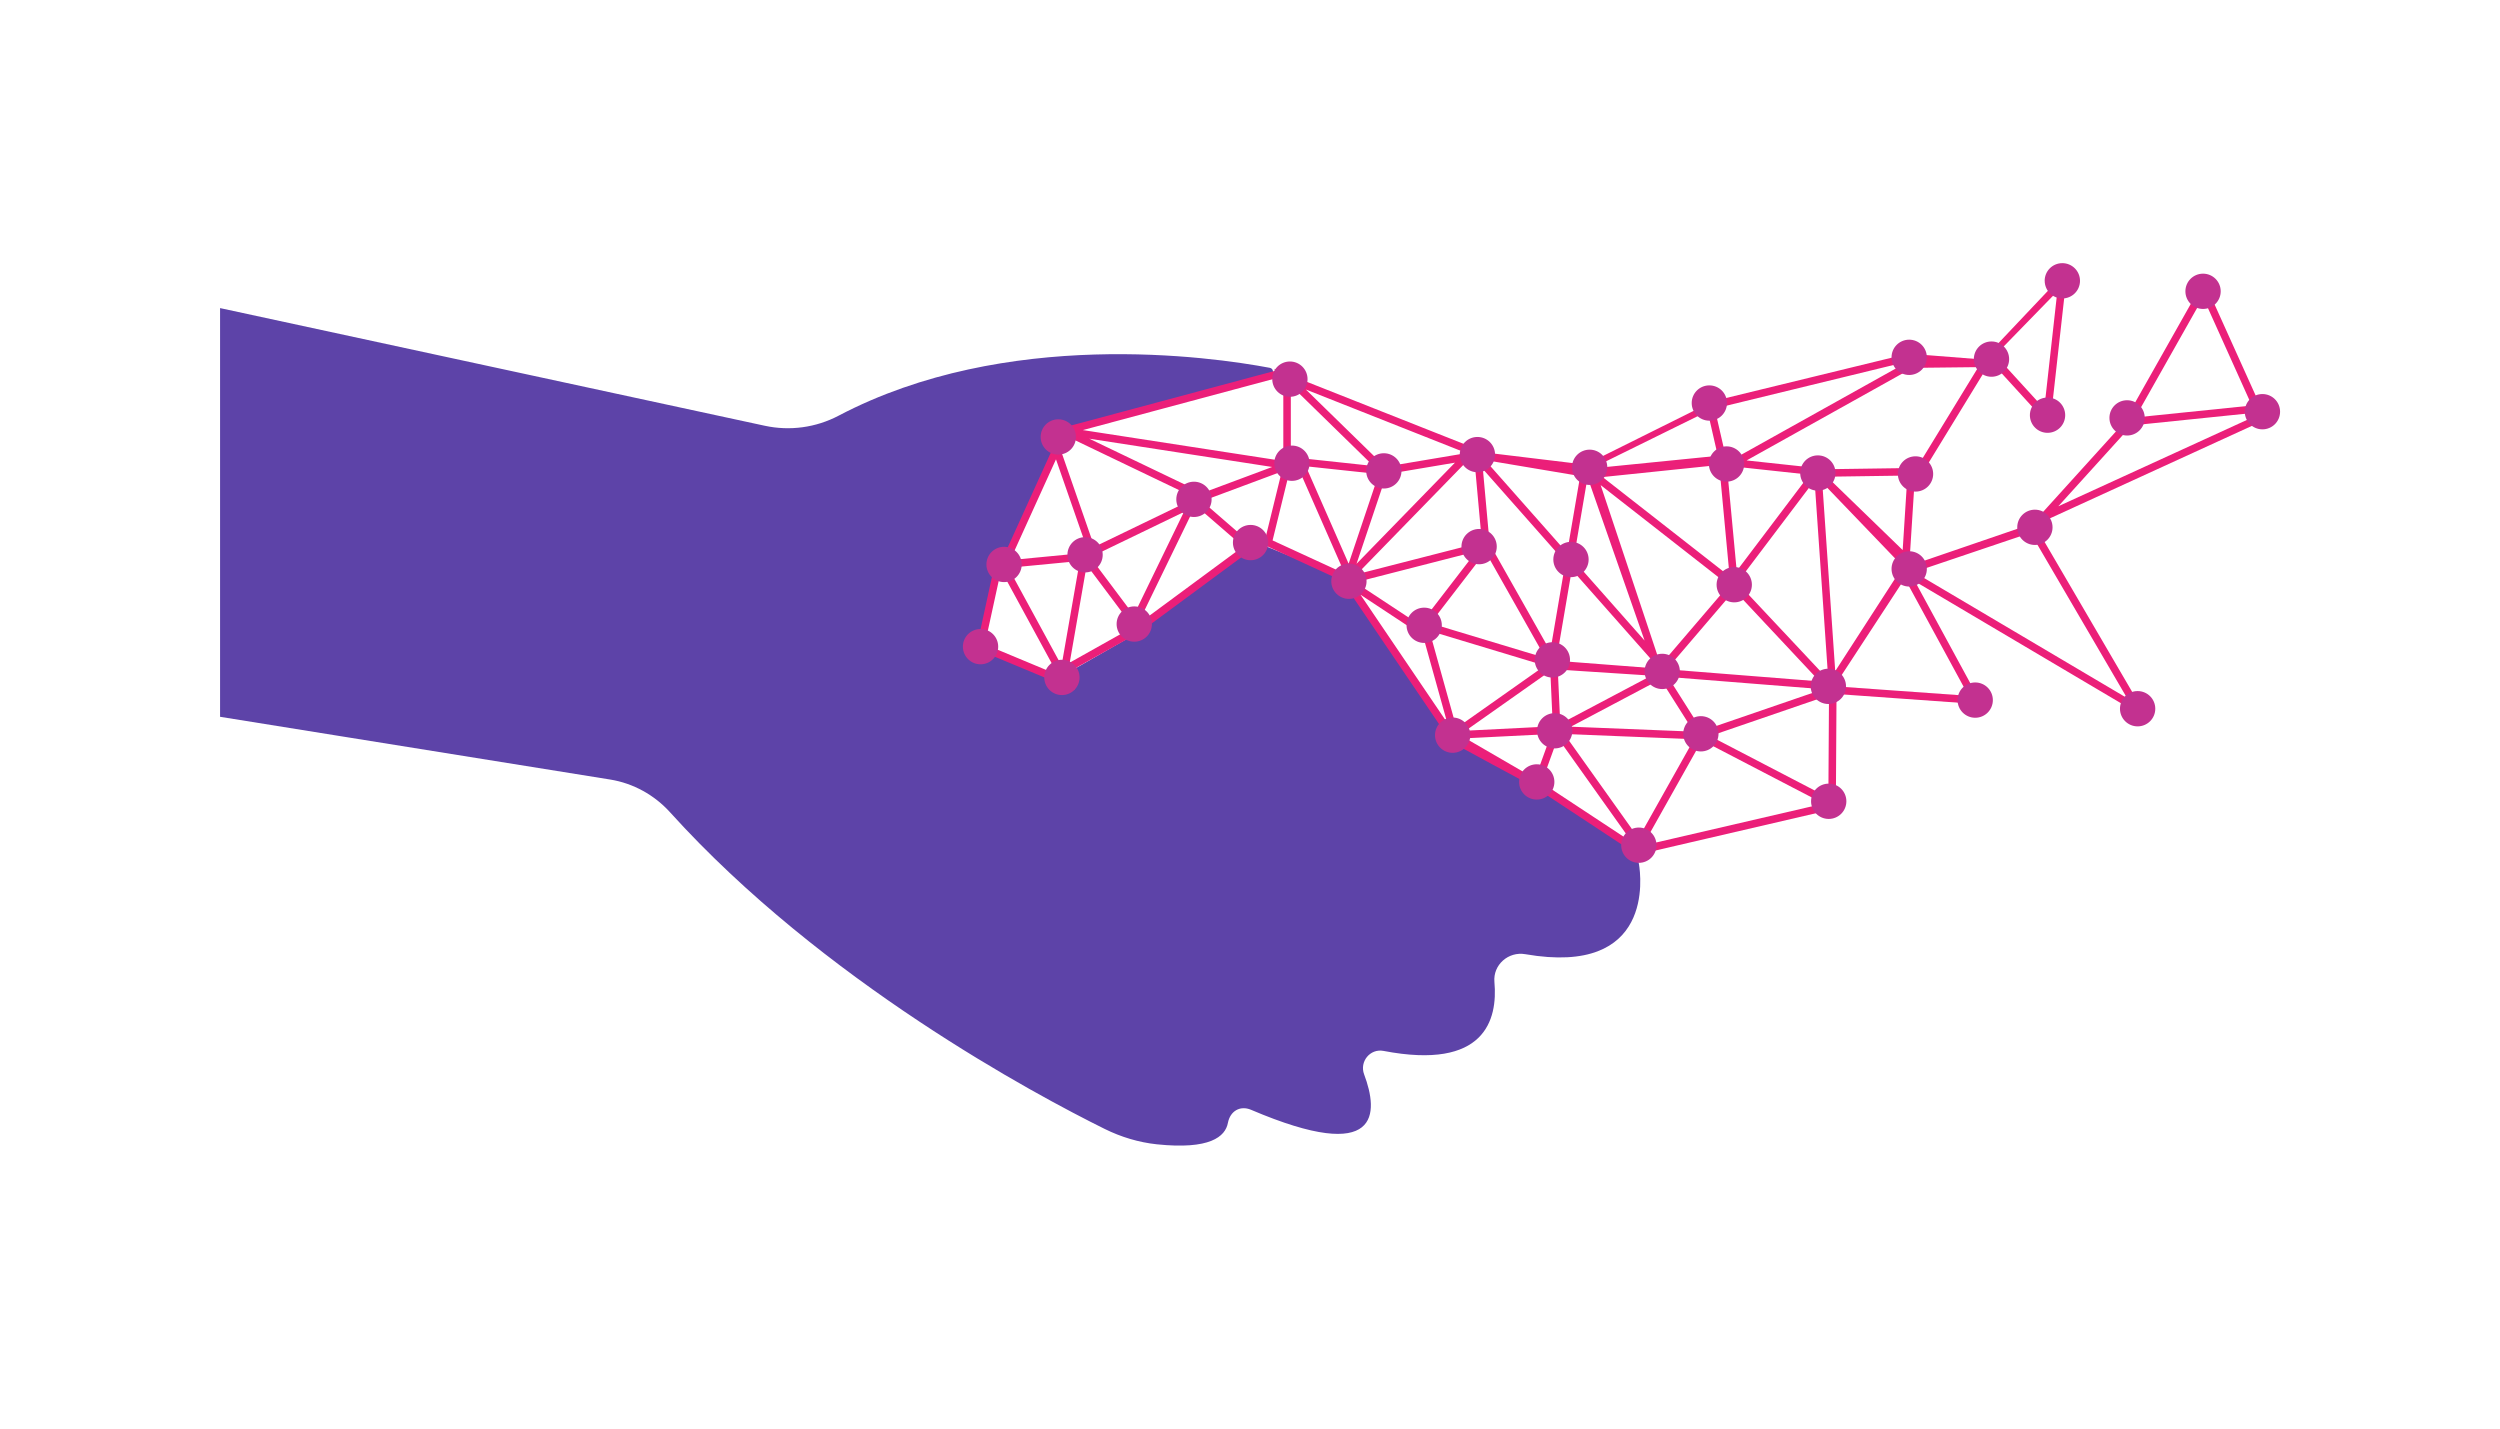 <svg xmlns="http://www.w3.org/2000/svg" xmlns:xlink="http://www.w3.org/1999/xlink" width="700" zoomAndPan="magnify" viewBox="0 0 525 300" height="400" preserveAspectRatio="xMidYMid meet" version="1.0"><defs><clipPath id="289223c0af"><path d="M 46.215 64 L 345 64 L 345 241 L 46.215 241 Z M 46.215 64 " clip-rule="nonzero"/></clipPath><clipPath id="bb8e1c5273"><path d="M 202 55.105 L 478.965 55.105 L 478.965 182 L 202 182 Z M 202 55.105 " clip-rule="nonzero"/></clipPath></defs><g clip-path="url(#289223c0af)"><path fill="#5d43a8" d="M 46.215 64.699 L 160.609 89.41 C 165.863 90.547 171.352 89.797 176.109 87.293 C 211.27 68.809 254.109 74.883 266.664 77.242 C 267.531 77.406 267.559 78.637 266.691 78.852 L 223.793 90.664 C 223.543 90.723 223.34 90.895 223.234 91.125 L 210.758 117.984 C 210.758 117.984 204.922 135.836 204.922 135.836 L 221.734 142.711 L 239.062 132.773 L 263.094 114.059 C 263.332 113.867 263.652 113.828 263.93 113.941 L 282.578 121.559 C 282.723 121.625 282.848 121.73 282.934 121.867 L 304.336 154.531 C 304.414 154.648 304.508 154.734 304.637 154.801 L 321.887 164.18 C 321.887 164.18 321.934 164.207 321.953 164.227 L 341.875 177.859 C 342.961 178.602 343.75 179.719 344.078 180.996 C 344.117 181.152 344.156 181.297 344.176 181.449 C 344.609 184.02 347.371 205.094 320.309 200.379 C 316.746 199.762 313.5 202.629 313.828 206.223 C 314.543 214.176 311.828 224.785 290.539 220.691 C 287.719 220.152 285.457 222.945 286.469 225.629 C 289.5 233.68 290.059 244.703 262.734 233.062 C 260.426 232.082 258.336 233.324 257.863 235.797 C 257.316 238.715 254.07 241.469 242.934 240.305 C 239.129 239.898 235.434 238.781 232.004 237.086 C 217.398 229.855 172.785 206.059 140.719 170.59 C 137.426 166.949 133.016 164.504 128.172 163.707 L 46.215 150.527 Z M 46.215 64.699 " fill-opacity="1" fill-rule="nonzero"/></g><path fill="#eb1f79" d="M 428.598 107.984 L 427.277 108.59 L 427.539 109.156 L 427.02 109.727 L 428.195 110.785 L 429.551 109.281 L 475.938 88.043 L 474.637 85.176 L 474.617 84.973 L 474.551 84.973 C 474.551 84.973 462.812 58.949 462.812 58.949 L 445.926 88.863 L 428.609 107.984 Z M 473.848 87.273 L 432.246 106.316 L 447.621 89.344 L 473.566 86.676 L 473.836 87.273 Z M 462.652 62.445 L 472.883 85.156 L 448.41 87.668 Z M 462.652 62.445 " fill-opacity="1" fill-rule="nonzero"/><path fill="#eb1f79" d="M 427.059 109.879 L 402.449 118.312 L 401.055 116.957 L 402.141 99.887 L 403.027 100.426 L 418.047 75.875 L 430.477 89.488 L 434.133 56.766 L 416.418 75.5 L 400.734 74.266 L 359.742 84.25 L 332.969 97.574 L 311.973 95.035 L 308.832 93.793 L 271.074 78.852 L 271.074 76.973 L 268.242 77.734 L 267.512 77.445 L 267.906 77.828 L 223.656 89.699 L 223.195 89.48 L 223.012 89.875 L 221.309 90.336 L 221.289 90.289 L 220.598 90.527 L 219.75 90.758 L 219.883 90.777 L 219.797 90.809 L 221.012 94.293 L 210.621 117.156 L 209.594 115.262 L 205.008 136.289 L 225.727 144.922 L 223.832 141.438 L 240.324 132.188 L 240.258 132.102 L 263.574 114.895 L 252.445 105.25 L 269.168 99.02 L 265.402 114.395 L 281.566 121.828 L 279.91 123.523 L 282.426 122.875 L 304.672 155.707 C 304.867 155.984 322.379 165.363 322.379 165.363 L 343.82 179.496 L 386.68 169.539 L 386.324 168 L 385.535 168.184 L 385.668 145.742 L 416.18 147.918 L 402.141 122.086 L 451.125 151.066 L 427.066 109.879 Z M 446.68 146.598 L 402.285 120.336 L 402.719 119.891 L 426.402 111.891 L 446.688 146.609 Z M 383.957 167.5 L 359.117 154.578 L 384.09 146 Z M 381.059 100.898 L 383.938 142.719 L 364.941 122.461 L 364.922 122.23 L 381.059 100.887 Z M 346.785 141.883 L 327.652 152 L 327.133 140.609 Z M 336.137 101.871 L 363.043 122.906 L 348.73 139.637 Z M 382.117 143.094 L 350.039 140.551 L 364.211 123.984 Z M 329.879 152.605 L 348.711 142.641 L 355.68 153.645 Z M 355.746 155.242 L 344.078 176.02 L 328.5 154.137 L 355.746 155.234 Z M 357.441 153.473 L 350.27 142.152 L 382.859 144.742 Z M 364.711 119.902 L 362.688 98.336 L 362.949 98.809 L 364.395 98 L 379.988 99.684 L 364.711 119.891 Z M 361.031 97.645 L 363.219 121.039 L 336.551 100.184 L 361.023 97.645 Z M 345.359 134.516 L 330.426 117.621 L 333.391 100.234 Z M 346.629 138.348 L 347.293 140.332 L 327.047 138.773 L 327 137.664 L 330.082 119.621 L 346.641 138.348 Z M 325.555 136.738 L 312.828 114.211 L 311.402 98.5 L 328.734 118.109 L 325.555 136.75 Z M 309.621 96.488 C 309.621 96.488 311.199 113.855 311.199 113.855 L 284.957 120.586 L 308.18 96.727 L 309.613 96.488 Z M 324.543 138.176 L 300.398 130.887 L 311.953 115.879 Z M 324.418 139.793 L 305.867 152.875 L 300.207 132.562 L 299.977 132.406 L 324.418 139.781 Z M 325.566 140.918 L 326.086 152.453 L 325.332 152.422 L 325.43 152.559 L 307.781 153.445 L 325.555 140.91 Z M 327.145 154.973 L 342.742 176.887 L 323.734 164.363 L 327.133 154.973 Z M 357.422 155.477 L 382.965 168.762 L 345.004 177.57 L 357.414 155.477 Z M 382.676 101.34 L 399.602 118.969 L 385.398 140.938 Z M 383.668 100.109 L 400.555 99.867 L 399.562 115.512 Z M 432.043 61.176 L 429.293 85.84 L 419.008 74.574 L 432.047 61.176 Z M 401.613 77.254 L 415.445 77.098 L 402.219 98.723 L 402.246 98.27 L 382.848 98.547 L 382.934 98.434 L 366.789 96.691 L 401.613 77.262 Z M 400.824 75.875 L 364.066 96.383 L 362.488 96.207 L 362.418 95.516 L 362.324 95.516 C 362.324 95.516 360.09 85.793 360.09 85.793 Z M 360.742 95.719 L 334.23 98.375 L 358.598 86.371 L 360.742 95.727 Z M 329.078 116.098 L 311.855 96.613 L 331.832 99.973 Z M 307.637 95.016 L 307.406 95.246 L 290.859 98.027 L 274.23 81.797 L 307.629 95.016 Z M 269.215 79.102 L 269.496 79.371 L 269.496 96.816 L 227.402 90.316 Z M 222.418 91.145 L 221.945 92.184 L 221.539 91.008 Z M 229.359 117.551 L 230.727 117.418 L 230.348 116.348 L 248.613 107.52 L 238.09 129.191 Z M 250.125 104.402 L 249.383 104.68 L 249.805 105.047 L 249.719 105.219 L 229.82 114.836 L 222.695 94.34 L 223.945 91.578 L 250.219 104.18 L 250.113 104.402 Z M 221.75 96.441 L 228.395 115.539 L 227.992 115.734 L 227.289 114.789 L 227.047 116.184 L 212.145 117.621 L 221.762 96.449 Z M 206.82 135.324 L 210.219 119.738 L 222.184 141.727 L 206.828 135.324 Z M 211.75 119.246 L 226.758 117.805 L 222.926 139.773 L 211.758 119.246 Z M 224.641 139.148 L 228.211 118.668 L 237.965 131.676 L 224.641 139.156 Z M 261.043 114.781 L 239.305 130.82 L 239.16 130.617 L 251.059 106.125 L 261.051 114.781 Z M 252.281 103.602 L 252.359 103.449 L 228.742 92.125 L 267.164 98.066 L 252.281 103.613 Z M 270.883 98.633 L 271.074 98.664 L 271.074 97.836 L 271.41 96.477 L 271.074 96.602 L 271.074 80.922 L 288.414 97.855 L 271.672 96.055 L 282.395 120.461 L 267.242 113.488 Z M 289.539 99.559 L 283.215 118.379 L 274.223 97.914 L 289.547 99.559 Z M 291.195 99.578 L 305.539 97.16 L 284.871 118.398 L 291.195 99.57 Z M 284.898 122.23 L 310.027 115.789 L 298.145 131.215 L 285.043 122.578 L 284.891 122.242 Z M 298.84 133.555 L 303.914 151.77 L 285.699 124.891 Z M 325.766 154.137 L 322.367 163.523 L 307.766 155.043 Z M 413.395 146.125 L 385.668 144.145 L 385.668 143.77 C 385.668 143.77 385.594 143.797 385.594 143.797 L 385.574 143.555 L 400.004 121.48 L 413.398 146.117 Z M 401.961 120.141 L 402.047 120.113 L 402.258 120.316 Z M 401.961 120.141 " fill-opacity="1" fill-rule="nonzero"/><g clip-path="url(#bb8e1c5273)"><path fill="#c33190" d="M 462.641 57.469 C 464.684 57.469 466.348 59.125 466.348 61.176 C 466.348 63.227 464.691 64.879 462.641 64.879 C 460.59 64.879 458.934 63.227 458.934 61.176 C 458.934 59.125 460.59 57.469 462.641 57.469 Z M 429.387 58.969 C 429.387 61.012 431.043 62.676 433.094 62.676 C 435.145 62.676 436.801 61.02 436.801 58.969 C 436.801 56.918 435.137 55.262 433.086 55.262 C 431.035 55.262 429.379 56.918 429.379 58.969 Z M 442.98 87.754 C 442.98 89.797 444.637 91.461 446.688 91.461 C 448.738 91.461 450.395 89.805 450.395 87.754 C 450.395 85.703 448.738 84.051 446.688 84.051 C 444.637 84.051 442.98 85.703 442.98 87.754 Z M 426.277 87.188 C 426.277 89.23 427.934 90.895 429.984 90.895 C 432.035 90.895 433.691 89.238 433.691 87.188 C 433.691 85.137 432.035 83.48 429.984 83.48 C 427.934 83.48 426.277 85.137 426.277 87.188 Z M 414.504 75.414 C 414.504 77.453 416.16 79.121 418.211 79.121 C 420.262 79.121 421.918 77.465 421.918 75.414 C 421.918 73.363 420.262 71.707 418.211 71.707 C 416.16 71.707 414.504 73.363 414.504 75.414 Z M 423.621 110.734 C 423.621 112.777 425.277 114.441 427.328 114.441 C 429.379 114.441 431.035 112.785 431.035 110.734 C 431.035 108.688 429.379 107.031 427.328 107.031 C 425.277 107.031 423.621 108.688 423.621 110.734 Z M 398.551 99.531 C 398.551 101.57 400.207 103.238 402.258 103.238 C 404.309 103.238 405.965 101.582 405.965 99.531 C 405.965 97.48 404.309 95.824 402.258 95.824 C 400.207 95.824 398.551 97.48 398.551 99.531 Z M 397.223 75.039 C 397.223 77.078 398.879 78.746 400.93 78.746 C 402.98 78.746 404.637 77.09 404.637 75.039 C 404.637 72.988 402.98 71.332 400.93 71.332 C 398.879 71.332 397.223 72.988 397.223 75.039 Z M 397.223 119.469 C 397.223 121.508 398.879 123.176 400.93 123.176 C 402.98 123.176 404.637 121.52 404.637 119.469 C 404.637 117.418 402.98 115.762 400.93 115.762 C 398.879 115.762 397.223 117.418 397.223 119.469 Z M 378.043 99.336 C 378.043 101.379 379.699 103.043 381.75 103.043 C 383.801 103.043 385.457 101.387 385.457 99.336 C 385.457 97.285 383.801 95.629 381.75 95.629 C 379.699 95.629 378.043 97.285 378.043 99.336 Z M 360.484 122.789 C 360.484 124.832 362.141 126.496 364.191 126.496 C 366.242 126.496 367.898 124.84 367.898 122.789 C 367.898 120.738 366.242 119.082 364.191 119.082 C 362.141 119.082 360.484 120.738 360.484 122.789 Z M 358.867 97.441 C 358.867 99.48 360.523 101.148 362.574 101.148 C 364.625 101.148 366.281 99.492 366.281 97.441 C 366.281 95.391 364.625 93.734 362.574 93.734 C 360.523 93.734 358.867 95.391 358.867 97.441 Z M 380.324 168.27 C 380.324 170.312 381.98 171.977 384.031 171.977 C 386.082 171.977 387.738 170.32 387.738 168.27 C 387.738 166.219 386.082 164.562 384.031 164.562 C 381.98 164.562 380.324 166.219 380.324 168.27 Z M 411.086 147.023 C 411.086 149.062 412.742 150.73 414.793 150.73 C 416.844 150.73 418.5 149.074 418.5 147.023 C 418.5 144.973 416.844 143.316 414.793 143.316 C 412.742 143.316 411.086 144.973 411.086 147.023 Z M 340.449 177.492 C 340.449 179.535 342.105 181.199 344.156 181.199 C 346.207 181.199 347.863 179.543 347.863 177.492 C 347.863 175.441 346.207 173.785 344.156 173.785 C 342.105 173.785 340.449 175.441 340.449 177.492 Z M 234.488 131.051 C 234.488 133.09 236.145 134.758 238.195 134.758 C 240.246 134.758 241.902 133.102 241.902 131.051 C 241.902 129 240.246 127.344 238.195 127.344 C 236.145 127.344 234.488 129 234.488 131.051 Z M 247.023 104.863 C 247.023 106.906 248.68 108.57 250.73 108.57 C 252.781 108.57 254.438 106.914 254.438 104.863 C 254.438 102.812 252.781 101.156 250.73 101.156 C 248.68 101.156 247.023 102.812 247.023 104.863 Z M 202.207 135.797 C 202.207 137.836 203.863 139.504 205.914 139.504 C 207.965 139.504 209.621 137.848 209.621 135.797 C 209.621 133.746 207.965 132.09 205.914 132.09 C 203.863 132.09 202.207 133.746 202.207 135.797 Z M 219.297 142.258 C 219.297 144.297 220.953 145.965 223.004 145.965 C 225.055 145.965 226.711 144.309 226.711 142.258 C 226.711 140.207 225.055 138.551 223.004 138.551 C 220.953 138.551 219.297 140.207 219.297 142.258 Z M 322.781 153.465 C 322.781 155.504 324.438 157.168 326.488 157.168 C 328.539 157.168 330.195 155.516 330.195 153.465 C 330.195 151.414 328.539 149.758 326.488 149.758 C 324.438 149.758 322.781 151.414 322.781 153.465 Z M 353.477 154.098 C 353.477 156.141 355.133 157.805 357.18 157.805 C 359.23 157.805 360.887 156.148 360.887 154.098 C 360.887 152.047 359.23 150.391 357.18 150.391 C 355.133 150.391 353.477 152.047 353.477 154.098 Z M 345.359 140.996 C 345.359 143.035 347.016 144.703 349.066 144.703 C 351.117 144.703 352.773 143.047 352.773 140.996 C 352.773 138.945 351.117 137.289 349.066 137.289 C 347.016 137.289 345.359 138.945 345.359 140.996 Z M 330.117 98.133 C 330.117 100.176 331.773 101.84 333.824 101.84 C 335.875 101.84 337.531 100.184 337.531 98.133 C 337.531 96.082 335.875 94.426 333.824 94.426 C 331.773 94.426 330.117 96.082 330.117 98.133 Z M 306.906 114.789 C 306.906 116.832 308.562 118.496 310.613 118.496 C 312.664 118.496 314.32 116.84 314.32 114.789 C 314.32 112.738 312.664 111.082 310.613 111.082 C 308.562 111.082 306.906 112.738 306.906 114.789 Z M 301.352 154.387 C 301.352 156.43 303.008 158.094 305.059 158.094 C 307.098 158.094 308.766 156.438 308.766 154.387 C 308.766 152.336 307.109 150.68 305.059 150.68 C 303.016 150.68 301.352 152.336 301.352 154.387 Z M 322.293 138.578 C 322.293 140.621 323.949 142.285 326 142.285 C 328.051 142.285 329.703 140.629 329.703 138.578 C 329.703 136.527 328.051 134.871 326 134.871 C 323.949 134.871 322.293 136.527 322.293 138.578 Z M 295.375 131.309 C 295.375 133.352 297.027 135.016 299.078 135.016 C 301.129 135.016 302.785 133.359 302.785 131.309 C 302.785 129.258 301.129 127.605 299.078 127.605 C 297.027 127.605 295.375 129.258 295.375 131.309 Z M 267.598 97.277 C 267.598 99.316 269.254 100.984 271.305 100.984 C 273.355 100.984 275.012 99.328 275.012 97.277 C 275.012 95.227 273.355 93.57 271.305 93.57 C 269.254 93.57 267.598 95.227 267.598 97.277 Z M 319.008 164.207 C 319.008 166.25 320.664 167.914 322.715 167.914 C 324.766 167.914 326.422 166.258 326.422 164.207 C 326.422 162.156 324.766 160.5 322.715 160.5 C 320.664 160.5 319.008 162.156 319.008 164.207 Z M 380.25 144.133 C 380.25 146.176 381.906 147.84 383.957 147.84 C 386.008 147.84 387.664 146.184 387.664 144.133 C 387.664 142.082 386.008 140.426 383.957 140.426 C 381.906 140.426 380.25 142.082 380.25 144.133 Z M 306.551 95.469 C 306.551 97.508 308.207 99.172 310.258 99.172 C 312.309 99.172 313.965 97.52 313.965 95.469 C 313.965 93.418 312.309 91.762 310.258 91.762 C 308.207 91.762 306.551 93.418 306.551 95.469 Z M 267.176 79.621 C 267.176 81.66 268.832 83.328 270.883 83.328 C 272.93 83.328 274.586 81.672 274.586 79.621 C 274.586 77.57 272.93 75.914 270.883 75.914 C 268.832 75.914 267.176 77.57 267.176 79.621 Z M 279.566 122.059 C 279.566 124.098 281.223 125.766 283.273 125.766 C 285.32 125.766 286.977 124.109 286.977 122.059 C 286.977 120.008 285.32 118.352 283.273 118.352 C 281.223 118.352 279.566 120.008 279.566 122.059 Z M 224.16 116.504 C 224.16 118.543 225.816 120.211 227.867 120.211 C 229.918 120.211 231.57 118.555 231.57 116.504 C 231.57 114.461 229.918 112.797 227.867 112.797 C 225.816 112.797 224.16 114.453 224.16 116.504 Z M 218.535 91.762 C 218.535 93.801 220.191 95.469 222.242 95.469 C 224.293 95.469 225.949 93.812 225.949 91.762 C 225.949 89.711 224.293 88.055 222.242 88.055 C 220.191 88.055 218.535 89.711 218.535 91.762 Z M 258.914 113.941 C 258.914 115.984 260.57 117.648 262.621 117.648 C 264.672 117.648 266.328 115.992 266.328 113.941 C 266.328 111.891 264.672 110.234 262.621 110.234 C 260.57 110.234 258.914 111.891 258.914 113.941 Z M 286.902 98.887 C 286.902 100.926 288.559 102.59 290.609 102.59 C 292.66 102.59 294.312 100.934 294.312 98.887 C 294.312 96.836 292.66 95.18 290.609 95.18 C 288.559 95.18 286.902 96.836 286.902 98.887 Z M 207.148 118.535 C 207.148 120.574 208.805 122.242 210.855 122.242 C 212.906 122.242 214.559 120.586 214.559 118.535 C 214.559 116.484 212.906 114.828 210.855 114.828 C 208.805 114.828 207.148 116.484 207.148 118.535 Z M 471.402 86.457 C 471.402 88.496 473.059 90.164 475.109 90.164 C 477.16 90.164 478.816 88.508 478.816 86.457 C 478.816 84.406 477.16 82.75 475.109 82.75 C 473.059 82.75 471.402 84.406 471.402 86.457 Z M 445.195 148.832 C 445.195 150.875 446.852 152.539 448.902 152.539 C 450.953 152.539 452.609 150.883 452.609 148.832 C 452.609 146.781 450.953 145.125 448.902 145.125 C 446.852 145.125 445.195 146.781 445.195 148.832 Z M 355.258 84.637 C 355.258 86.676 356.91 88.344 358.961 88.344 C 361.012 88.344 362.668 86.688 362.668 84.637 C 362.668 82.586 361.012 80.93 358.961 80.93 C 356.91 80.93 355.258 82.586 355.258 84.637 Z M 326.199 117.496 C 326.199 119.535 327.855 121.203 329.906 121.203 C 331.957 121.203 333.613 119.547 333.613 117.496 C 333.613 115.445 331.957 113.789 329.906 113.789 C 327.855 113.789 326.199 115.445 326.199 117.496 Z M 326.199 117.496 " fill-opacity="1" fill-rule="nonzero"/></g></svg>
